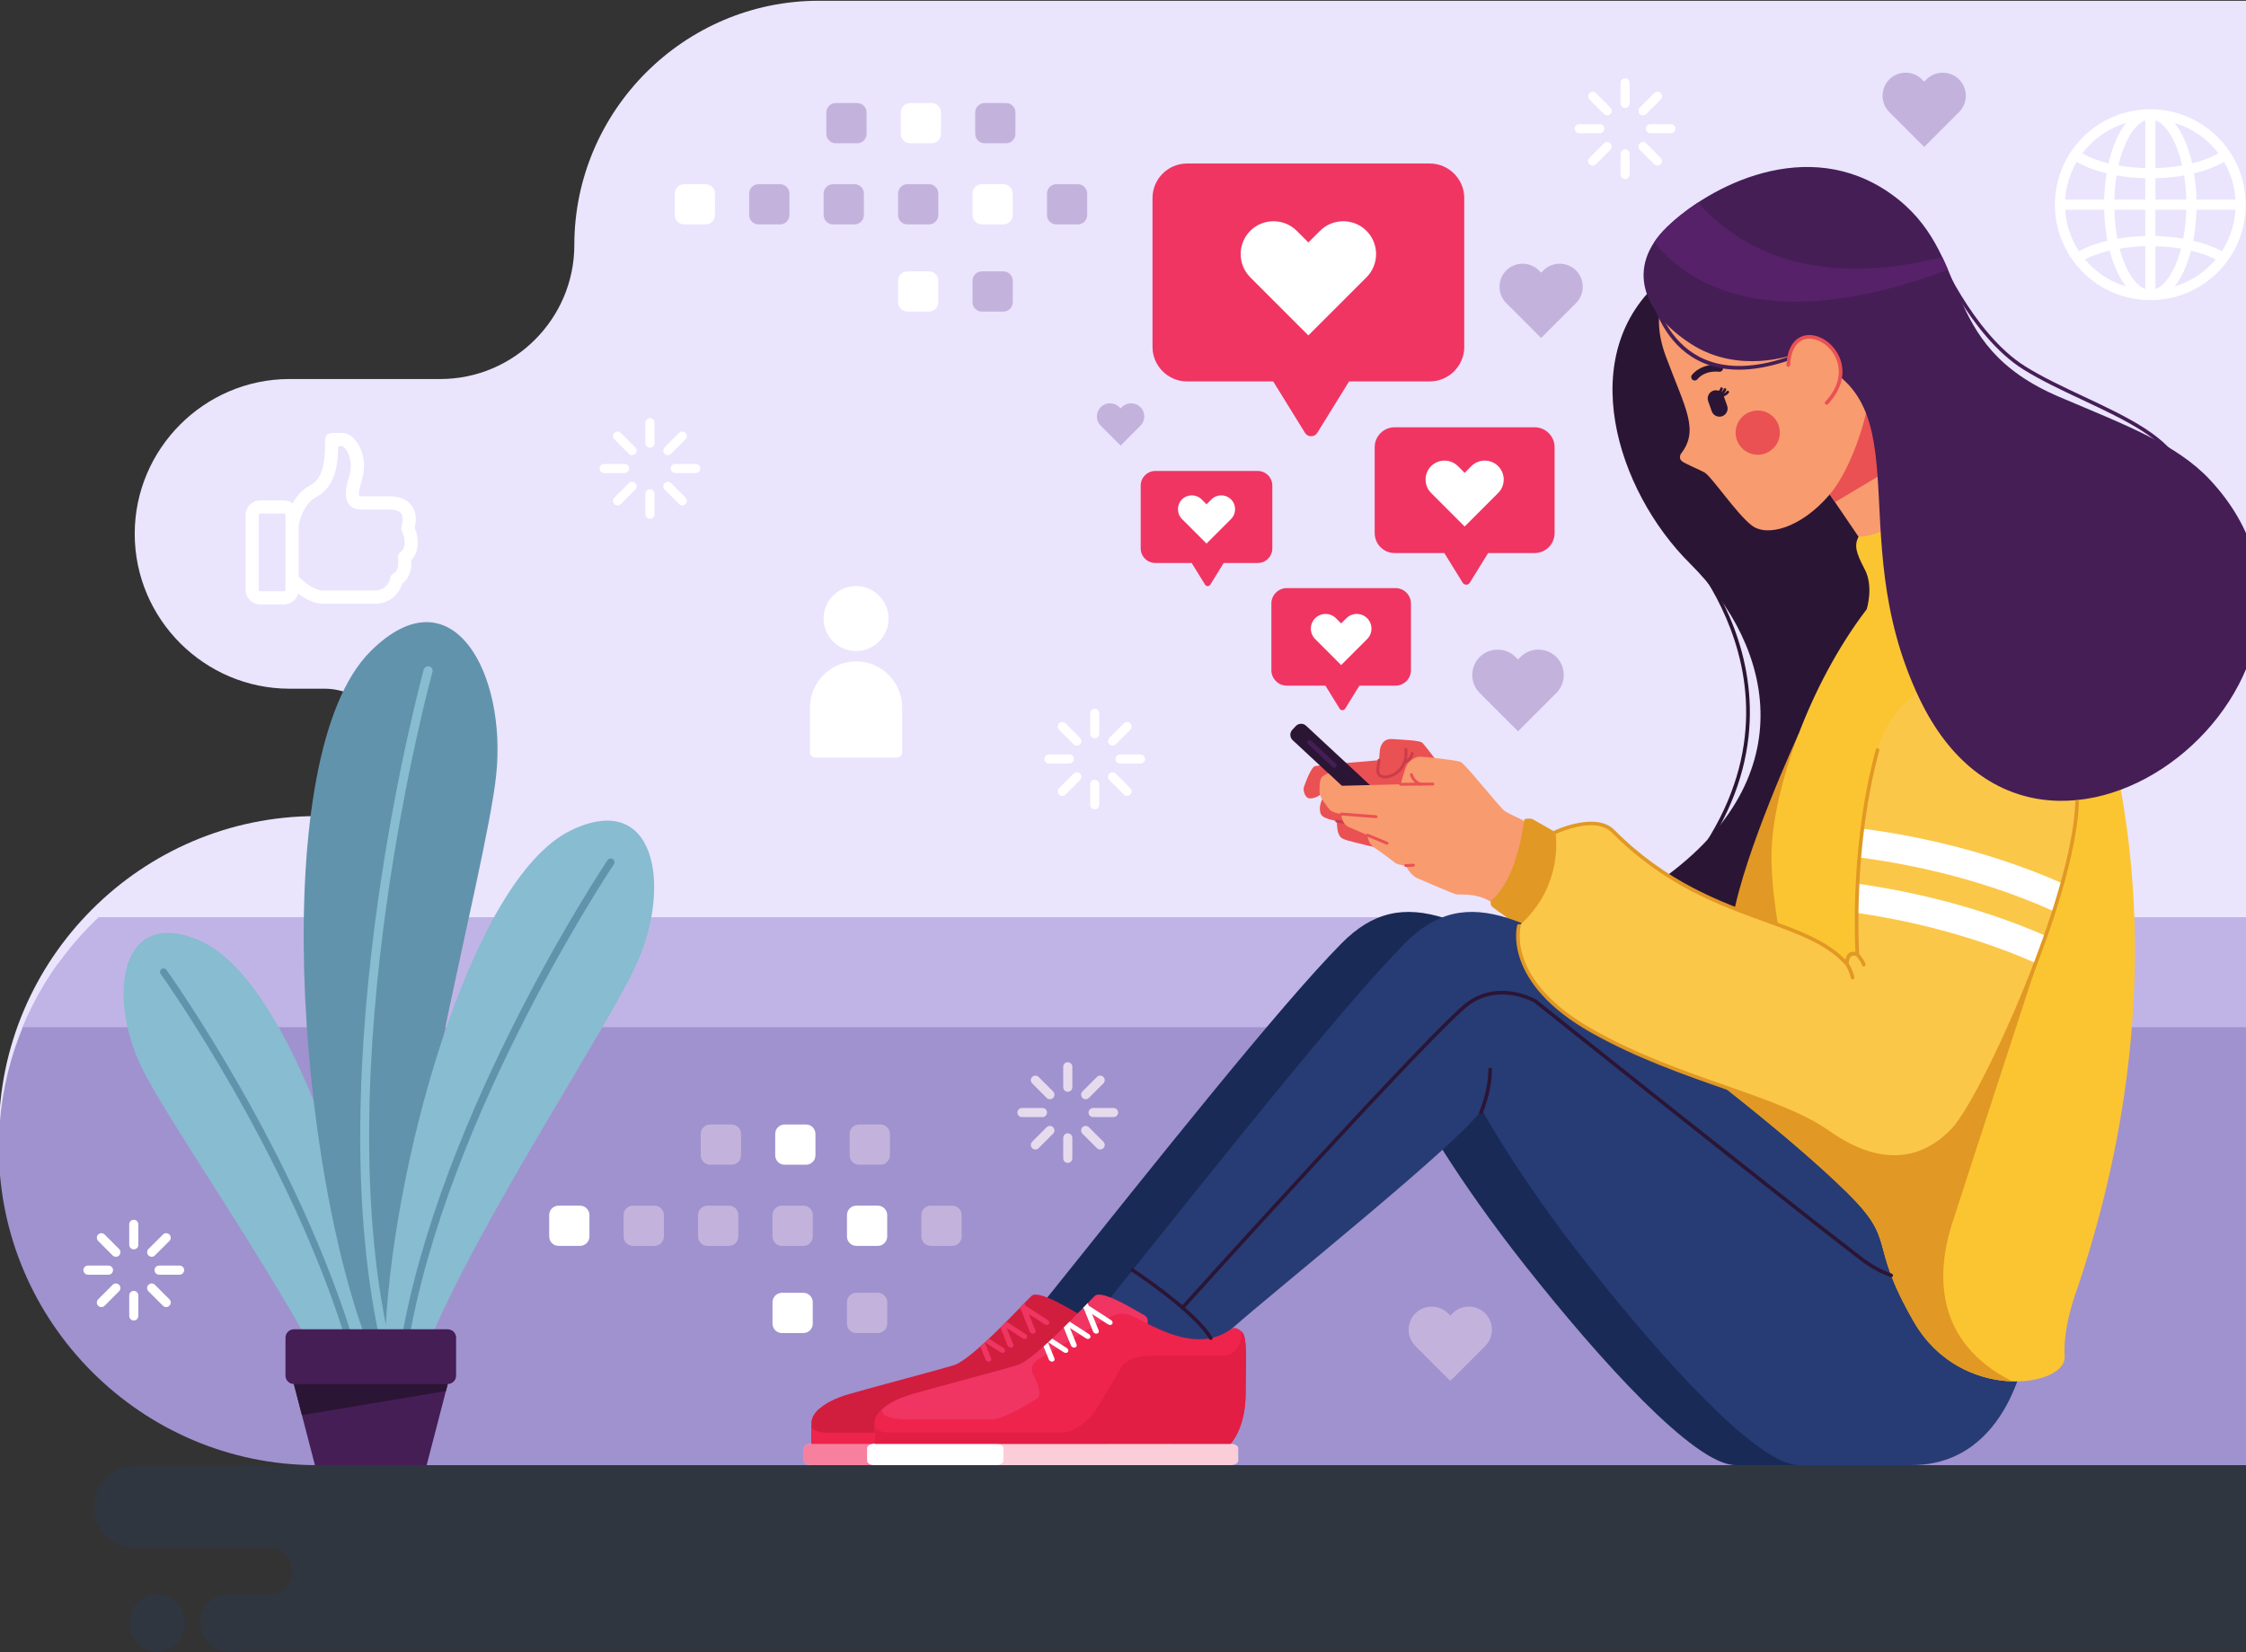 <svg width="927" height="682" viewBox="0 0 927 682" fill="none" xmlns="http://www.w3.org/2000/svg">
<rect x="0" y="0" width="927" height="682" fill="#333333" stroke="none"/>
<g clip-path="url(#clip0)">
<path d="M248.263 598.904H934.607V0.314H337.896C282.427 0.314 237.041 45.698 237.041 101.17C237.041 131.573 212.166 156.448 181.763 156.448H119.397C84.298 156.511 55.601 185.249 55.601 220.364C55.601 255.52 84.365 284.279 119.519 284.279H133.98C148.444 284.279 160.272 296.115 160.272 310.574C160.272 325.033 148.444 336.868 133.98 336.868H130.537C58.478 336.868 -0.482 395.826 -0.482 467.886C-0.482 539.946 58.476 598.904 130.537 598.904H248.263Z" fill="#EAE4FD"/>
<path d="M803.059 604.769H934.607V397.622H24.077C8.637 419.117 -0.482 445.419 -0.482 473.751C-0.482 545.811 58.476 604.769 130.537 604.769H248.263H803.059Z" fill="#A092CE"/>
<path d="M40.722 378.588C27.312 391.256 16.557 406.707 9.401 423.992H935.78V378.588H40.722Z" fill="#C0B4E7"/>
<path fill-rule="evenodd" clip-rule="evenodd" d="M692.775 224.166C692.49 223.868 692.503 223.394 692.802 223.111C693.097 222.824 693.573 222.837 693.857 223.137C694.056 223.344 763.767 295.048 683.927 374.889C683.637 375.183 683.161 375.183 682.869 374.889C682.575 374.597 682.575 374.12 682.869 373.826C761.668 295.028 692.969 224.373 692.775 224.166Z" fill="#2B1535"/>
<path fill-rule="evenodd" clip-rule="evenodd" d="M686.372 114.905C649.201 145.918 667.307 202.652 697.477 232.567C732.377 267.175 745.069 322.545 683.2 364.842C621.33 407.14 717.308 442.51 754.586 395.603C791.866 348.692 805.574 234.786 802.972 206.418C800.374 178.053 801.384 165.66 779.968 153.356C758.554 141.049 686.372 114.905 686.372 114.905Z" fill="#2B1535"/>
<path fill-rule="evenodd" clip-rule="evenodd" d="M593.56 314.878C593.56 314.878 588.208 307.739 587.116 306.649C586.026 305.558 578.888 305.36 574.623 305.063C570.359 304.764 569.568 308.632 569.468 310.218C569.369 311.804 569.171 313.788 569.171 313.788C569.171 313.788 544.625 315.818 542.842 316.216C541.058 316.613 538.679 323.454 538.181 324.843C537.686 326.23 538.627 329.403 540.462 329.552C542.296 329.699 544.625 328.609 545.37 327.418C546.114 326.23 546.758 327.867 546.758 327.867C546.758 327.867 544.875 331.039 544.775 333.319C544.677 335.6 545.173 336.79 547.006 337.581C548.84 338.376 551.716 338.922 551.716 338.922C551.716 338.922 551.815 342.688 552.459 344.077C553.104 345.465 553.302 346.061 556.128 346.901C558.955 347.746 568.919 350.076 568.919 350.076L593.56 314.878Z" fill="#EA5153"/>
<path fill-rule="evenodd" clip-rule="evenodd" d="M551.621 339.511C551.294 339.458 551.07 339.152 551.125 338.826C551.175 338.499 551.48 338.28 551.806 338.331L556.595 339.094C556.917 339.145 557.139 339.45 557.09 339.777C557.037 340.103 556.732 340.325 556.405 340.271L551.621 339.511Z" fill="#CC3C49"/>
<path fill-rule="evenodd" clip-rule="evenodd" d="M810.346 555.458C810.346 555.458 803.999 604.769 762.753 604.769C721.504 604.769 733.403 604.769 716.348 604.769C699.295 604.769 660.031 561.011 629.89 522.937C599.748 484.863 585.438 457.897 585.438 457.897C578.146 470.302 500.228 532.498 481.988 548.714C478.421 551.887 462.92 569.934 460.144 569.934C460.144 569.934 439.521 571.318 424.055 560.611C424.055 560.611 428.977 539.686 430.003 538.407C476.394 480.49 528.072 415.312 553.695 389.392C579.316 363.477 605.594 377.779 665.084 419.821C724.573 461.858 810.346 555.458 810.346 555.458Z" fill="#192A56"/>
<path fill-rule="evenodd" clip-rule="evenodd" d="M533.364 301.265L534.806 299.712C535.936 298.502 537.842 298.431 539.054 299.554L583.605 340.958C584.815 342.086 584.886 343.994 583.758 345.206L582.316 346.759C581.187 347.968 579.28 348.038 578.068 346.917L533.522 305.513C532.307 304.384 532.24 302.476 533.364 301.265Z" fill="#2B1535"/>
<path fill-rule="evenodd" clip-rule="evenodd" d="M628.448 338.517C628.448 338.517 623.016 336.028 621.131 334.84C619.248 333.649 604.772 315.307 602.889 314.514C601.004 313.721 587.917 312.332 586.034 312.332C584.151 312.332 581.373 314.118 580.481 316.1C579.588 318.085 578.103 323.735 578.103 323.735C578.103 323.735 559.177 324.214 553.786 324.347L548.229 319.182C548.229 319.182 546.181 319.889 545.387 321.03C544.594 322.17 544.544 325.59 544.642 327.325C544.743 329.059 547.96 333.324 548.853 334.264C549.746 335.207 551.976 335.753 553.612 336C553.612 336 553.557 340.115 556.929 341.502C560.296 342.891 564.411 344.726 564.411 344.726C564.411 344.726 564.61 348.198 567.089 349.782C569.568 351.368 576.21 356.426 576.21 356.426C576.21 356.426 578.589 357.368 580.176 357.269C580.176 357.269 582.06 361.281 585.133 362.569C588.208 363.858 599.311 368.722 600.898 369.116C602.485 369.51 608.66 368.389 614.696 371.877C620.728 375.363 621.519 375.558 621.519 375.558L632.824 344.424L628.448 338.517Z" fill="#F89B6F"/>
<path fill-rule="evenodd" clip-rule="evenodd" d="M430.309 600.329C430.309 600.329 338.523 602.518 334.965 595.957C334.965 595.957 334.965 590.702 334.965 587.202C334.965 583.705 339.156 578.673 350.566 575.392C361.977 572.109 386.319 565.761 393.798 563.464C401.277 561.168 422.704 537.762 425.745 534.918C428.789 532.077 442.989 541.263 446.031 542.792C449.073 544.327 447.044 548.044 445.522 552.419C444.002 556.793 430.309 600.329 430.309 600.329Z" fill="#D11E3F"/>
<path fill-rule="evenodd" clip-rule="evenodd" d="M334.965 604.769H481.79C483.529 604.769 484.952 603.96 484.952 602.967V597.759C484.952 596.766 483.529 595.954 481.79 595.954H334.965C333.226 595.954 331.802 596.766 331.802 597.759V602.967C331.802 603.96 333.226 604.769 334.965 604.769Z" fill="#F2CBD2"/>
<path fill-rule="evenodd" clip-rule="evenodd" d="M334.965 604.772H384.861C386.6 604.772 388.023 603.96 388.023 602.967V597.759C388.023 596.766 386.6 595.954 384.861 595.954H334.965C333.224 595.954 331.801 596.766 331.801 597.759V602.967C331.801 603.96 333.224 604.772 334.965 604.772Z" fill="#F6809D"/>
<path fill-rule="evenodd" clip-rule="evenodd" d="M399.882 566.312C400.388 567.841 404.954 575.5 401.785 577.36C398.615 579.218 388.472 585.889 382.767 585.889C377.061 585.889 365.017 585.889 349.932 585.889C334.846 585.889 338.33 581.349 338.33 581.349C335.969 583.411 334.965 585.488 334.965 587.202C334.965 590.702 334.965 595.957 334.965 595.957H481.785C481.785 595.957 487.999 589.718 487.999 575.062C487.999 560.403 488.822 551.981 486.349 549.63C483.876 547.281 482.165 548.48 482.165 548.48C470.756 557.012 456.935 550.884 449.706 547.497C448.938 547.134 448.209 546.769 447.512 546.413C441.65 543.388 438.057 540.689 432.846 543.23C427.014 546.073 406.476 558.653 403.179 560.623C399.882 562.594 399.377 564.777 399.882 566.312Z" fill="#D11E3F"/>
<path fill-rule="evenodd" clip-rule="evenodd" d="M334.965 589.368V595.957H481.788C481.788 595.957 487.999 589.718 487.999 575.062C487.999 560.403 488.822 551.981 486.349 549.63C486.684 554.327 483.795 559.585 478.72 559.585C473.646 559.585 460.197 559.585 449.464 559.585C438.73 559.585 436.562 564.543 436.562 564.543C436.562 564.543 431.141 573.802 427.238 580.35C423.334 586.897 416.831 591.372 412.059 591.372C407.287 591.372 349.264 591.372 341.46 591.372C338.127 591.372 336.142 590.436 334.965 589.368Z" fill="#EE244D"/>
<path fill-rule="evenodd" clip-rule="evenodd" d="M412.902 547.961C413.732 547.143 414.55 546.324 415.348 545.528L423.334 550.675C423.93 551.059 424.146 551.771 423.811 552.256C423.476 552.745 422.718 552.83 422.119 552.442L415.493 548.175L418.207 554.913C418.453 555.522 418.13 556.121 417.492 556.249C416.849 556.377 416.13 555.983 415.884 555.375L412.902 547.961ZM406.529 554.05L412.985 558.21C413.582 558.595 414.339 558.512 414.675 558.024C415.009 557.538 414.796 556.826 414.197 556.441L408.149 552.544C407.606 553.05 407.065 553.554 406.529 554.05ZM404.599 555.794C405.204 555.253 405.819 554.7 406.436 554.131L409.07 560.681C409.316 561.29 408.997 561.887 408.354 562.015C407.713 562.145 406.995 561.751 406.751 561.143L404.599 555.794ZM431.255 546.676C431.854 547.063 432.611 546.977 432.946 546.489C433.281 546.003 433.067 545.291 432.468 544.907L423.245 538.959L422.813 537.891L420.819 539.949L421.246 540.224L425.021 549.608C425.267 550.216 425.983 550.611 426.626 550.481C427.266 550.353 427.588 549.755 427.342 549.147L424.63 542.407L431.255 546.676Z" fill="#F03562"/>
<path fill-rule="evenodd" clip-rule="evenodd" d="M641.975 343.503L632.449 338.066C632.449 338.066 630.464 337.57 629.077 338.265C629.077 338.265 626.698 362.655 615.295 371.877C615.295 371.877 614.997 373.463 615.84 374.257C616.683 375.049 626.899 382.171 626.899 382.171C626.899 382.171 631.158 382.933 635.125 380.354C639.091 377.776 648.015 360.624 647.816 358.442C647.618 356.262 641.975 343.503 641.975 343.503Z" fill="#E19824"/>
<path fill-rule="evenodd" clip-rule="evenodd" d="M836.463 555.458C836.463 555.458 830.116 604.769 788.87 604.769C747.625 604.769 759.523 604.769 742.47 604.769C725.416 604.769 686.15 561.011 656.007 522.937C625.867 484.863 611.555 457.897 611.555 457.897C604.264 470.302 526.347 532.498 508.107 548.714C504.538 551.887 489.038 569.934 486.261 569.934C486.261 569.934 465.639 571.318 450.172 560.611C450.172 560.611 455.096 539.686 456.122 538.407C502.513 480.49 554.191 415.312 579.812 389.392C605.438 363.477 631.712 377.779 691.202 419.821C750.69 461.858 836.463 555.458 836.463 555.458Z" fill="#273C75"/>
<path fill-rule="evenodd" clip-rule="evenodd" d="M746.439 306.4L742.362 302.942C742.362 302.942 719.868 351.612 715.109 379.373C710.35 407.137 731.37 403.964 731.37 403.964C731.37 403.964 746.439 395.24 746.836 384.132C747.232 373.029 746.439 306.4 746.439 306.4Z" fill="#E19824"/>
<path fill-rule="evenodd" clip-rule="evenodd" d="M769.463 140.794C769.463 140.794 791.477 175.614 824.651 189.721C824.651 189.721 828.449 213.846 811.977 224.113C795.506 234.378 770.149 226.06 770.149 226.06L753.425 201.465L769.463 140.794Z" fill="#F89B6F"/>
<path fill-rule="evenodd" clip-rule="evenodd" d="M757.376 207.274L754.735 203.39C756.996 194.139 760.9 177.996 760.9 176.871C760.9 175.284 771.408 160.213 771.408 160.213L779.935 160.411L779.738 193.923L757.376 207.274Z" fill="#EA5153"/>
<path fill-rule="evenodd" clip-rule="evenodd" d="M850.971 249.703C850.971 249.703 914.427 362.512 857.317 532.08C857.317 532.08 851.368 547.153 852.161 559.841C852.955 572.533 809.324 579.273 789.892 545.561C770.459 511.848 783.547 513.04 762.131 492.022C740.713 471.002 707.004 445.224 707.004 445.224C707.004 445.224 716.118 428.565 734.36 425.392C734.36 425.392 734.36 414.685 740.508 412.502C740.508 412.502 730.394 376.017 731.189 351.032C731.98 326.045 746.253 283.212 770.446 251.486C770.446 251.486 773.42 242.162 769.652 235.022C765.886 227.884 765.29 225.108 767.076 221.539C767.076 221.539 774.214 221.539 780.164 217.175C786.111 212.813 800.984 212.416 800.984 212.416L850.971 249.703Z" fill="#FBC531"/>
<path fill-rule="evenodd" clip-rule="evenodd" d="M830.526 570.194C816.922 569.79 800.078 563.242 789.892 545.561C770.459 511.849 783.547 513.04 762.131 492.022C740.713 471.002 707.004 445.224 707.004 445.224C707.004 445.224 716.118 428.566 734.36 425.392C734.36 425.392 734.36 414.685 740.508 412.502L740.36 411.957L788.284 428.814L839.048 354.252L847.406 377.135C847.406 377.135 812.873 482.75 805.735 504.958C799.249 525.132 798.006 553.811 830.526 570.194Z" fill="#E19824"/>
<path fill-rule="evenodd" clip-rule="evenodd" d="M774.937 309.594C763.72 350.394 766.608 394.07 766.608 394.07C766.608 394.07 762.542 391.788 762.246 397.836C744.096 377.574 703.565 381.154 665.769 343.107C658.397 335.678 641.975 343.503 641.975 343.503C641.975 343.503 645.936 365.514 626.899 382.171C626.899 382.171 620.553 405.173 657.437 425.799C694.32 446.42 733.192 452.368 754.603 467.44C776.021 482.509 793.47 479.735 806.16 466.249C818.851 452.765 862.081 357.984 856.925 322.284C848.368 263.043 786.157 268.798 774.937 309.594Z" fill="#FBC748"/>
<path fill-rule="evenodd" clip-rule="evenodd" d="M766.679 364.765C783.273 367.075 813.514 372.803 844.321 386.264C843.004 390.025 841.623 393.785 840.202 397.519C811.109 384.689 782.48 379.107 766.303 376.789C766.349 373.194 766.46 369.149 766.679 364.765ZM768.642 342.053C768.129 346.138 767.72 350.125 767.398 353.952C782.625 355.865 815.052 361.387 847.716 376.157C848.967 372.251 850.132 368.386 851.186 364.601C817.546 349.666 784.365 344.023 768.642 342.053Z" fill="white"/>
<path fill-rule="evenodd" clip-rule="evenodd" d="M691.161 115.213C691.161 115.213 679.473 125.456 687.55 147.114C695.622 168.773 701.476 177.468 693.721 187.379C693.721 187.379 692.731 189.156 694.122 190.31C695.511 191.468 700.555 193.435 703.437 194.973C706.326 196.507 716.695 212.069 723.029 216.909C729.362 221.75 743.292 217.92 754.958 204.357C766.63 190.794 775.822 157.452 771.773 144.185C767.724 130.924 714.432 110.015 691.161 115.213Z" fill="#F89B6F"/>
<path fill-rule="evenodd" clip-rule="evenodd" d="M740.045 146.425C740.045 146.425 717.724 154.726 697.955 141.98C678.189 129.233 670.793 110.451 687.98 93.76C705.17 77.072 745.803 55.4 780.459 80.03C815.117 104.661 798.469 141.938 849.943 163.83C877.11 175.384 898.341 183.268 912.117 198.037C986.302 277.557 842.425 394.234 792.089 288.095C758.987 218.292 796.79 160.985 740.045 146.425Z" fill="#451E56"/>
<path fill-rule="evenodd" clip-rule="evenodd" d="M456.428 600.329C456.428 600.329 364.638 602.518 361.082 595.957C361.082 595.957 361.082 590.702 361.082 587.202C361.082 583.705 365.273 578.673 376.683 575.392C388.094 572.109 412.436 565.761 419.915 563.464C427.394 561.168 448.821 537.762 451.863 534.918C454.906 532.077 469.104 541.263 472.148 542.792C475.19 544.327 473.161 548.044 471.641 552.419C470.119 556.793 456.428 600.329 456.428 600.329Z" fill="#F03562"/>
<path fill-rule="evenodd" clip-rule="evenodd" d="M361.082 604.769H507.909C509.648 604.769 511.068 603.96 511.068 602.967V597.759C511.068 596.766 509.648 595.954 507.909 595.954H361.082C359.343 595.954 357.921 596.766 357.921 597.759V602.967C357.921 603.96 359.343 604.769 361.082 604.769Z" fill="#FBCDD8"/>
<path fill-rule="evenodd" clip-rule="evenodd" d="M361.082 604.772H410.98C412.721 604.772 414.142 603.96 414.142 602.967V597.759C414.142 596.766 412.721 595.954 410.98 595.954H361.082C359.341 595.954 357.92 596.766 357.92 597.759V602.967C357.92 603.96 359.341 604.772 361.082 604.772Z" fill="white"/>
<path fill-rule="evenodd" clip-rule="evenodd" d="M426.002 566.312C426.507 567.841 431.071 575.5 427.902 577.36C424.734 579.218 414.589 585.889 408.884 585.889C403.179 585.889 391.137 585.889 376.049 585.889C360.963 585.889 364.448 581.349 364.448 581.349C362.086 583.411 361.082 585.488 361.082 587.202C361.082 590.702 361.082 595.957 361.082 595.957H507.904C507.904 595.957 514.118 589.718 514.118 575.062C514.118 560.403 514.94 551.981 512.469 549.63C509.995 547.281 508.284 548.48 508.284 548.48C496.873 557.012 483.052 550.884 475.826 547.497C475.058 547.134 474.326 546.769 473.629 546.413C467.767 543.388 464.176 540.689 458.965 543.23C453.131 546.073 432.594 558.653 429.297 560.623C426.002 562.594 425.494 564.777 426.002 566.312Z" fill="#EE244D"/>
<path fill-rule="evenodd" clip-rule="evenodd" d="M361.082 589.368V595.957H507.904C507.904 595.957 514.118 589.718 514.118 575.062C514.118 560.403 514.94 551.981 512.469 549.63C512.799 554.327 509.912 559.585 504.839 559.585C499.765 559.585 486.316 559.585 475.581 559.585C464.849 559.585 462.679 564.543 462.679 564.543C462.679 564.543 457.259 573.802 453.355 580.35C449.453 586.897 442.948 591.372 438.176 591.372C433.408 591.372 375.382 591.372 367.577 591.372C364.244 591.372 362.261 590.436 361.082 589.368Z" fill="#E21E44"/>
<path fill-rule="evenodd" clip-rule="evenodd" d="M439.019 547.961C439.853 547.143 440.671 546.324 441.465 545.528L449.451 550.675C450.05 551.059 450.263 551.771 449.93 552.256C449.593 552.745 448.838 552.83 448.236 552.442L441.614 548.175L444.326 554.913C444.57 555.522 444.249 556.121 443.61 556.249C442.967 556.377 442.25 555.983 442.002 555.375L439.019 547.961ZM432.646 554.05L439.102 558.21C439.701 558.595 440.46 558.512 440.794 558.024C441.127 557.538 440.913 556.826 440.317 556.441L434.266 552.544C433.725 553.05 433.184 553.554 432.646 554.05ZM430.716 555.794C431.323 555.253 431.937 554.7 432.554 554.131L435.191 560.681C435.433 561.29 435.114 561.887 434.473 562.015C433.831 562.145 433.112 561.751 432.868 561.143L430.716 555.794ZM457.373 546.676C457.972 547.063 458.729 546.977 459.063 546.489C459.398 546.003 459.184 545.291 458.586 544.907L449.362 538.959L448.932 537.891L446.936 539.949L447.362 540.224L451.139 549.608C451.384 550.216 452.104 550.611 452.743 550.481C453.385 550.353 453.707 549.755 453.46 549.147L450.748 542.407L457.373 546.676Z" fill="white"/>
<path fill-rule="evenodd" clip-rule="evenodd" d="M568.575 313.708C568.62 313.382 568.919 313.155 569.246 313.197C569.576 313.238 569.803 313.538 569.762 313.865C569.762 313.873 569.335 316.885 569.26 317.847C569.229 318.286 569.289 318.877 569.652 319.347C569.917 319.681 570.352 319.972 571.041 320.116C571.248 320.157 571.545 320.166 571.914 320.132C573.032 320.033 574.657 319.545 576.145 318.455C577.618 317.37 578.949 315.676 579.47 313.163C579.696 312.055 579.77 310.792 579.643 309.354C579.61 309.024 579.854 308.735 580.18 308.707C580.511 308.677 580.799 308.915 580.829 309.242C580.974 310.812 580.89 312.196 580.638 313.407C580.048 316.258 578.536 318.182 576.85 319.417C575.173 320.653 573.309 321.206 572.02 321.322C571.532 321.367 571.107 321.352 570.799 321.289C569.79 321.08 569.128 320.624 568.708 320.083C568.117 319.323 568.013 318.415 568.068 317.753C568.138 316.836 568.575 313.721 568.575 313.708Z" fill="#CC3C49"/>
<path fill-rule="evenodd" clip-rule="evenodd" d="M579.845 315.155C579.523 315.236 579.2 315.038 579.118 314.72C579.039 314.398 579.233 314.071 579.555 313.993C579.559 313.993 581.654 313.485 582.332 310.812C582.414 310.49 582.74 310.301 583.06 310.379C583.381 310.462 583.576 310.788 583.494 311.106C582.638 314.481 579.854 315.155 579.845 315.155Z" fill="#CC3C49"/>
<path fill-rule="evenodd" clip-rule="evenodd" d="M578.106 324.33C577.776 324.334 577.507 324.07 577.503 323.738C577.499 323.408 577.768 323.139 578.093 323.136L591.359 323.028C591.689 323.025 591.958 323.293 591.958 323.619C591.961 323.949 591.697 324.218 591.367 324.222L578.106 324.33Z" fill="#EA5153"/>
<path fill-rule="evenodd" clip-rule="evenodd" d="M586.32 323.111C586.628 323.227 586.781 323.573 586.666 323.879C586.545 324.189 586.203 324.342 585.893 324.226C585.885 324.222 582.893 323.139 581.964 319.921C581.873 319.608 582.06 319.273 582.372 319.187C582.691 319.095 583.021 319.276 583.114 319.595C583.869 322.228 586.315 323.108 586.32 323.111Z" fill="#EA5153"/>
<path fill-rule="evenodd" clip-rule="evenodd" d="M553.57 336.596C553.24 336.574 552.993 336.285 553.018 335.955C553.041 335.625 553.327 335.376 553.657 335.401L567.955 336.508C568.281 336.533 568.531 336.823 568.504 337.153C568.484 337.48 568.196 337.727 567.865 337.703L553.57 336.596Z" fill="#EA5153"/>
<path fill-rule="evenodd" clip-rule="evenodd" d="M564.183 345.275C563.878 345.151 563.732 344.801 563.861 344.493C563.984 344.188 564.336 344.044 564.641 344.172L572.699 347.51C573.004 347.638 573.149 347.99 573.024 348.295C572.898 348.6 572.546 348.74 572.241 348.618L564.183 345.275Z" fill="#EA5153"/>
<path fill-rule="evenodd" clip-rule="evenodd" d="M580.2 357.862C579.87 357.874 579.593 357.621 579.581 357.288C579.568 356.964 579.825 356.682 580.15 356.672L583.326 356.537C583.653 356.525 583.935 356.781 583.947 357.111C583.96 357.441 583.703 357.718 583.373 357.73L580.2 357.862Z" fill="#EA5153"/>
<path fill-rule="evenodd" clip-rule="evenodd" d="M539.702 306.048L540.041 305.685C540.305 305.4 540.756 305.385 541.041 305.649L551.493 315.365C551.779 315.629 551.793 316.076 551.529 316.361L551.191 316.725C550.927 317.008 550.481 317.026 550.196 316.761L539.739 307.044C539.455 306.78 539.442 306.334 539.702 306.048Z" fill="#451E56"/>
<path fill-rule="evenodd" clip-rule="evenodd" d="M780.798 525.738C781.191 525.87 781.398 526.298 781.266 526.686C781.129 527.077 780.705 527.284 780.317 527.152C778.296 526.45 776.193 525.516 774.006 524.3C771.954 523.158 769.832 521.764 767.641 520.1C741.201 499.976 634.732 415.04 633.212 413.829C632.187 413.256 618.921 406.111 606.707 414.627C593.685 423.703 488.95 539.897 488.648 540.23C488.371 540.535 487.897 540.564 487.594 540.285C487.289 540.007 487.264 539.536 487.541 539.231C487.843 538.898 592.702 422.563 605.851 413.396C618.903 404.303 633.038 412.015 633.962 412.541C634.014 412.566 634.063 412.592 634.113 412.63C634.422 412.88 741.996 498.695 768.546 518.912C770.681 520.537 772.747 521.889 774.733 522.992C776.846 524.168 778.87 525.069 780.798 525.738Z" fill="#2B1535"/>
<path fill-rule="evenodd" clip-rule="evenodd" d="M467.023 524.902C466.677 524.673 466.58 524.212 466.807 523.863C467.032 523.518 467.495 523.421 467.844 523.643C467.916 523.696 493.485 540.423 500.376 551.957C500.588 552.311 500.473 552.769 500.118 552.98C499.765 553.194 499.307 553.079 499.094 552.724C492.384 541.491 467.096 524.944 467.023 524.902Z" fill="#2B1535"/>
<path fill-rule="evenodd" clip-rule="evenodd" d="M611.899 459.525C611.738 459.903 611.295 460.082 610.92 459.919C610.54 459.761 610.363 459.32 610.523 458.942C610.532 458.918 614.29 450.49 614.29 441.426C614.29 441.007 614.625 440.676 615.043 440.676C615.456 440.676 615.79 441.007 615.79 441.426C615.79 450.798 611.907 459.501 611.899 459.525Z" fill="#2B1535"/>
<path fill-rule="evenodd" clip-rule="evenodd" d="M767.344 393.776C767.132 390.224 764.947 348.741 775.659 309.792C775.767 309.392 775.531 308.982 775.135 308.876C774.738 308.768 774.327 308.999 774.217 309.4C764.014 346.502 765.44 385.865 765.798 392.978C764.452 392.651 762.357 392.753 761.691 396.156C753.798 388.116 742.288 383.949 728.821 379.074C710.193 372.326 687.786 364.21 666.303 342.581C658.549 334.779 641.706 342.804 641.659 342.825C641.284 343.002 641.124 343.446 641.296 343.822C641.474 344.192 641.915 344.355 642.292 344.18C642.338 344.16 658.239 336.584 665.241 343.636C686.959 365.499 709.54 373.677 728.312 380.479C742.205 385.51 753.992 389.778 761.643 398.282C761.829 398.57 763.238 400.765 763.903 403.685C763.993 404.089 764.389 404.342 764.796 404.253C765.196 404.162 765.453 403.762 765.36 403.362C764.716 400.521 763.427 398.31 763.005 397.634C763.296 393.568 765.647 394.442 766.141 394.671C766.572 395.173 768.179 397.109 768.521 398.365C768.629 398.762 769.037 398.997 769.435 398.89C769.833 398.782 770.066 398.371 769.96 397.974C769.541 396.439 767.869 394.391 767.344 393.776ZM626.177 381.991C626.275 381.588 626.681 381.347 627.081 381.447C627.481 381.549 627.725 381.952 627.627 382.354C627.61 382.418 621.43 404.807 657.801 425.145C676.272 435.472 695.267 442.119 712.303 448.076C729.266 454.015 744.295 459.272 755.038 466.829C765.166 473.959 774.371 477.04 782.571 476.851C791.429 476.648 799.151 472.611 805.619 465.739C812.344 458.591 827.764 428.309 839.908 396.192C848.84 372.574 855.983 347.999 856.567 330.973C856.578 330.564 856.925 330.237 857.335 330.249C857.746 330.262 858.07 330.609 858.057 331.022C857.471 348.234 850.286 372.976 841.31 396.718C829.101 428.994 813.535 459.508 806.706 466.762C799.964 473.925 791.892 478.132 782.6 478.341C774.089 478.54 764.58 475.376 754.173 468.053C743.597 460.61 728.663 455.387 711.812 449.49C694.718 443.506 675.66 436.841 657.078 426.449C619.683 405.543 626.155 382.062 626.177 381.991Z" fill="#E19824"/>
<path fill-rule="evenodd" clip-rule="evenodd" d="M722.615 169.91C717.83 171.495 715.236 176.661 716.823 181.442C718.406 186.227 723.569 188.818 728.353 187.236C733.137 185.648 735.732 180.484 734.145 175.701C732.559 170.918 727.396 168.325 722.615 169.91Z" fill="#EA5153"/>
<path fill-rule="evenodd" clip-rule="evenodd" d="M709.544 153.444C706.29 153.095 702.719 153.941 700.551 156.556C700.051 157.161 699.141 157.247 698.54 156.744C697.932 156.242 697.849 155.336 698.348 154.728C701.046 151.473 705.775 150.037 709.89 150.607C710.675 150.702 711.23 151.42 711.135 152.202C711.036 152.986 710.317 153.542 709.544 153.444Z" fill="#2B1535"/>
<path fill-rule="evenodd" clip-rule="evenodd" d="M707.078 161.279C707.847 161.006 708.651 161.034 709.361 161.295C709.577 161.153 709.92 160.851 709.99 160.338C710.031 160.045 710.304 159.839 710.597 159.88C710.891 159.922 711.097 160.196 711.055 160.488C710.974 161.087 710.675 161.528 710.37 161.833L710.408 161.855C710.799 161.605 711.221 161.204 711.445 160.577C711.548 160.297 711.853 160.15 712.13 160.253C712.411 160.35 712.555 160.66 712.457 160.94C712.205 161.642 711.775 162.147 711.329 162.504L711.337 162.51C711.804 162.312 712.288 161.994 712.688 161.484C712.871 161.25 713.207 161.209 713.445 161.392C713.675 161.575 713.717 161.914 713.529 162.149C713.123 162.674 712.647 163.04 712.167 163.299L711.499 163.649L712.854 167.496C713.472 169.251 712.544 171.19 710.792 171.807C709.039 172.424 707.098 171.497 706.484 169.744L705.017 165.588C704.397 163.835 705.326 161.896 707.078 161.279Z" fill="#2B1535"/>
<path fill-rule="evenodd" clip-rule="evenodd" d="M680.712 119.119C680.651 118.709 680.928 118.327 681.338 118.263C681.741 118.199 682.124 118.476 682.187 118.883C682.212 119.012 688.97 164.587 738.693 147.044C739.085 146.908 739.512 147.113 739.648 147.501C739.789 147.892 739.583 148.32 739.195 148.456C687.761 166.602 680.737 119.252 680.712 119.119Z" fill="#451E56"/>
<path fill-rule="evenodd" clip-rule="evenodd" d="M738.083 150.661C739.335 125.437 772.88 146.217 753.893 166.32C753.893 166.32 740.321 165.297 738.083 150.661Z" fill="#F89B6F"/>
<path fill-rule="evenodd" clip-rule="evenodd" d="M738.83 150.696C738.81 151.107 738.458 151.426 738.045 151.406C737.637 151.389 737.315 151.037 737.335 150.625C737.657 144.124 740.081 140.497 743.255 139.041C746.014 137.777 749.306 138.176 752.265 139.774C755.169 141.34 757.769 144.064 759.222 147.483C761.502 152.842 760.986 159.897 754.434 166.83C754.153 167.13 753.677 167.146 753.38 166.861C753.08 166.58 753.062 166.106 753.346 165.806C759.406 159.389 759.916 152.939 757.845 148.07C756.533 144.973 754.182 142.507 751.558 141.093C748.993 139.71 746.182 139.343 743.874 140.398C741.181 141.634 739.119 144.846 738.83 150.696Z" fill="#EA5153"/>
<path fill-rule="evenodd" clip-rule="evenodd" d="M798.124 103.571C797.965 103.189 798.146 102.751 798.525 102.593C798.91 102.435 799.349 102.615 799.505 102.997C799.548 103.097 813.889 137.478 835.893 151.232C843.022 155.688 851.504 159.67 859.96 163.647C877.973 172.105 895.895 180.524 900.843 193.442C900.989 193.828 900.793 194.261 900.41 194.408C900.022 194.554 899.587 194.36 899.443 193.973C894.708 181.618 877.064 173.327 859.328 164.997C850.816 160.998 842.279 156.986 835.104 152.502C812.691 138.497 798.167 103.671 798.124 103.571Z" fill="#451E56"/>
<path fill-rule="evenodd" clip-rule="evenodd" d="M682.778 99.93C684.165 97.851 685.889 95.792 687.98 93.76C691.408 90.433 695.775 86.906 700.834 83.588C730.716 117.234 774.652 113.064 801.617 106.081C802.451 107.831 803.24 109.595 804.004 111.366C728.516 139.565 695.568 116.053 682.778 99.93Z" fill="#562168"/>
<path fill-rule="evenodd" clip-rule="evenodd" d="M531.118 242.748H575.974C579.477 242.748 582.349 245.615 582.349 249.118V276.645C582.349 280.151 579.477 283.018 575.974 283.018H561.064L555.193 292.516C554.941 292.921 554.533 293.147 554.055 293.147C553.579 293.147 553.169 292.921 552.918 292.516L547.043 283.018H531.118C527.614 283.018 524.742 280.151 524.742 276.645V249.118C524.742 245.615 527.614 242.748 531.118 242.748Z" fill="#F03562"/>
<path fill-rule="evenodd" clip-rule="evenodd" d="M542.808 255.19C545.173 252.828 549.036 252.828 551.397 255.19L553.545 257.337L555.695 255.19C558.052 252.828 561.92 252.828 564.283 255.19C566.645 257.553 566.645 261.416 564.283 263.779L562.136 265.927L553.545 274.516L544.957 265.927L542.808 263.779C540.446 261.416 540.446 257.553 542.808 255.19Z" fill="white"/>
<path fill-rule="evenodd" clip-rule="evenodd" d="M575.594 176.369H633.423C637.937 176.369 641.635 180.066 641.635 184.583V220.069C641.635 224.584 637.937 228.283 633.423 228.283H614.2L606.632 240.524C606.309 241.048 605.781 241.344 605.164 241.344C604.55 241.344 604.021 241.048 603.699 240.524L596.126 228.283H575.594C571.076 228.283 567.381 224.584 567.381 220.069V184.583C567.381 180.066 571.076 176.369 575.594 176.369Z" fill="#F03562"/>
<path fill-rule="evenodd" clip-rule="evenodd" d="M590.665 192.409C593.71 189.363 598.696 189.363 601.741 192.409L604.508 195.178L607.276 192.409C610.321 189.363 615.304 189.363 618.347 192.409C621.393 195.453 621.393 200.436 618.347 203.481L615.581 206.249L604.508 217.322L593.431 206.249L590.665 203.481C587.621 200.436 587.621 195.453 590.665 192.409Z" fill="white"/>
<path fill-rule="evenodd" clip-rule="evenodd" d="M476.82 194.402H519.129C522.434 194.402 525.135 197.106 525.135 200.411V226.372C525.135 229.676 522.434 232.381 519.129 232.381H505.065L499.527 241.339C499.293 241.721 498.903 241.937 498.453 241.937C498.005 241.937 497.619 241.721 497.381 241.339L491.843 232.381H476.82C473.515 232.381 470.809 229.676 470.809 226.372V200.411C470.809 197.106 473.515 194.402 476.82 194.402Z" fill="#F03562"/>
<path fill-rule="evenodd" clip-rule="evenodd" d="M487.846 206.137C490.074 203.909 493.722 203.909 495.947 206.137L497.974 208.16L499.998 206.137C502.227 203.909 505.872 203.909 508.098 206.137C510.33 208.364 510.33 212.009 508.098 214.237L506.074 216.263L497.974 224.365L489.873 216.263L487.846 214.237C485.62 212.009 485.62 208.364 487.846 206.137Z" fill="white"/>
<path fill-rule="evenodd" clip-rule="evenodd" d="M489.916 67.493H590.111C597.936 67.493 604.343 73.896 604.343 81.725V143.206C604.343 151.034 597.936 157.44 590.111 157.44H556.809L543.693 178.649C543.13 179.556 542.218 180.068 541.153 180.068C540.086 180.068 539.168 179.556 538.608 178.649L525.494 157.44H489.916C482.087 157.44 475.682 151.034 475.682 143.206V81.725C475.682 73.896 482.087 67.493 489.916 67.493Z" fill="#F03562"/>
<path fill-rule="evenodd" clip-rule="evenodd" d="M516.031 95.282C521.306 90.006 529.941 90.006 535.216 95.282L540.011 100.079L544.81 95.282C550.085 90.006 558.718 90.006 563.994 95.282C569.274 100.559 569.274 109.192 563.994 114.467L559.197 119.266L540.011 138.451L520.827 119.266L516.031 114.467C510.755 109.192 510.755 100.559 516.031 95.282Z" fill="white"/>
<path fill-rule="evenodd" clip-rule="evenodd" d="M82.584 388.311C49.297 373.694 44.021 411.502 58.809 441.331C68.814 461.511 104.872 513.184 129.155 557.14H156.869C147.393 490.641 116.99 403.423 82.584 388.311Z" fill="#88BCD0"/>
<path fill-rule="evenodd" clip-rule="evenodd" d="M146.972 557.14C123.34 476.574 68.913 400.65 68.696 400.343C68.226 399.685 67.313 399.531 66.656 400.002C65.999 400.471 65.848 401.394 66.317 402.054C66.532 402.358 120.384 477.491 143.963 557.14H146.972Z" fill="#6293AC"/>
<path fill-rule="evenodd" clip-rule="evenodd" d="M152.926 268.844C186.49 235.399 209.413 277.801 204.74 320.401C200.306 360.788 161.558 499.397 166.192 557.685L152.967 557.703C122.889 482.988 109.957 311.663 152.926 268.844Z" fill="#6293AC"/>
<path fill-rule="evenodd" clip-rule="evenodd" d="M157.829 557.694C129.923 439.914 174.731 276.998 174.882 276.446C175.155 275.433 176.186 274.813 177.182 275.057C178.178 275.301 178.762 276.318 178.49 277.33C178.34 277.883 133.476 440.984 161.655 557.691L157.829 557.694Z" fill="#88BCD0"/>
<path fill-rule="evenodd" clip-rule="evenodd" d="M235.543 342.804C270.728 325.725 277.48 365.912 262.528 398.435C250.138 425.392 197.303 504.557 176.306 555.873L158.863 555.265C160.806 483.398 194.009 362.96 235.543 342.804Z" fill="#88BCD0"/>
<path fill-rule="evenodd" clip-rule="evenodd" d="M165.235 555.489C181.217 458.755 250.502 355.434 250.753 355.057C251.234 354.33 252.209 354.13 252.925 354.602C253.643 355.083 253.831 356.057 253.347 356.781C253.099 357.156 184.259 459.81 168.335 555.595L165.235 555.489Z" fill="#6293AC"/>
<path fill-rule="evenodd" clip-rule="evenodd" d="M173.902 561.454H132.176L121.283 571.284L130.184 605.56H153.039H175.895L184.796 571.284L173.902 561.454Z" fill="#451E56"/>
<path fill-rule="evenodd" clip-rule="evenodd" d="M170.585 561.454H132.176L121.283 571.284L124.618 584.132L184.043 574.183L184.796 571.284L174.336 561.845L170.585 561.454Z" fill="#2B1535"/>
<path fill-rule="evenodd" clip-rule="evenodd" d="M184.796 548.695H121.283C119.385 548.695 117.828 550.249 117.828 552.15V567.832C117.828 569.729 119.385 571.284 121.283 571.284H184.796C186.696 571.284 188.249 569.729 188.249 567.832V552.15C188.249 550.249 186.696 548.695 184.796 548.695Z" fill="#451E56"/>
<path fill-rule="evenodd" clip-rule="evenodd" d="M64.904 681.821C71.184 681.821 76.32 676.686 76.32 670.405V669.456C76.32 663.175 71.184 658.04 64.904 658.04C58.627 658.04 53.489 663.175 53.489 669.456V670.405C53.489 676.686 58.627 681.821 64.904 681.821Z" fill="#2F3640"/>
<path d="M55.987 604.772H934.607V681.821H94.512C87.973 681.821 82.622 676.469 82.622 669.93C82.622 663.392 87.973 658.04 94.512 658.04H111.16C116.391 658.04 120.672 653.761 120.672 648.531V648.528C120.672 643.295 116.391 639.016 111.16 639.016H55.987C46.57 639.016 38.868 631.312 38.868 621.895C38.868 612.477 46.576 604.772 55.987 604.772Z" fill="#2F3640"/>
<path fill-rule="evenodd" clip-rule="evenodd" d="M870.735 103.46C867.26 104.269 863.73 105.442 860.544 107.09C861.208 107.88 861.908 108.646 862.638 109.378C866.795 113.531 871.9 116.573 877.497 118.234C875.912 116.254 874.631 113.97 873.611 111.73C872.405 109.081 871.467 106.285 870.735 103.46ZM914.494 107.09C911.308 105.445 907.776 104.27 904.306 103.46C903.574 106.285 902.637 109.081 901.43 111.73C900.41 113.973 899.124 116.254 897.539 118.234C903.136 116.573 908.243 113.531 912.398 109.378C913.13 108.646 913.828 107.88 914.494 107.09ZM904.764 67.422C908.465 66.517 912.287 65.191 915.609 63.301C914.625 62.002 913.551 60.769 912.398 59.616C908.243 55.461 903.136 52.419 897.543 50.756C899.124 52.741 900.41 55.02 901.43 57.26C902.902 60.492 903.979 63.952 904.764 67.422ZM859.433 63.301C862.754 65.191 866.571 66.517 870.272 67.422C871.062 63.952 872.136 60.492 873.611 57.26C874.631 55.02 875.912 52.741 877.497 50.756C871.9 52.419 866.795 55.461 862.638 59.616C861.485 60.769 860.415 62.002 859.433 63.301ZM885.418 69.376V49.691C881.678 51.047 878.919 55.719 877.424 59C876.08 61.95 875.101 65.117 874.379 68.29C878.018 68.932 881.725 69.28 885.418 69.376ZM885.418 119.3V101.622C881.881 101.715 878.34 102.037 874.85 102.626C875.511 105.141 876.349 107.631 877.427 109.993C878.919 113.277 881.678 117.943 885.418 119.3ZM889.623 101.622V119.3C893.361 117.943 896.118 113.276 897.614 109.993C898.687 107.631 899.525 105.141 900.186 102.626C896.7 102.037 893.155 101.715 889.623 101.622ZM889.623 49.691V69.376C893.317 69.28 897.022 68.932 900.657 68.29C899.939 65.117 898.956 61.95 897.614 59C896.118 55.719 893.361 51.047 889.623 49.691ZM906.564 82.393H922.644C922.319 76.891 920.714 71.569 917.943 66.806C914.162 69.007 909.805 70.527 905.57 71.551C906.156 75.131 906.478 78.766 906.564 82.393ZM901.455 72.412C897.556 73.108 893.582 73.48 889.623 73.578V82.393H902.363C902.277 79.055 901.988 75.71 901.455 72.412ZM873.581 72.412C873.054 75.71 872.76 79.052 872.676 82.393H885.418V73.578C881.456 73.48 877.487 73.108 873.581 72.412ZM852.397 82.393H868.472C868.559 78.766 868.884 75.131 869.468 71.551C865.225 70.525 860.863 69.002 857.098 66.806C854.322 71.569 852.719 76.891 852.397 82.393ZM868.472 86.597H852.397C852.757 92.694 854.68 98.558 858.015 103.676C861.674 101.696 865.777 100.307 869.809 99.364C869.005 95.165 868.578 90.87 868.472 86.597ZM885.418 86.597H872.676C872.776 90.587 873.173 94.603 873.924 98.526C877.716 97.869 881.572 97.51 885.418 97.418V86.597ZM902.363 86.597H889.623V97.418C893.469 97.51 897.323 97.869 901.117 98.526C901.863 94.602 902.26 90.587 902.363 86.597ZM922.644 86.597H906.569C906.463 90.87 906.036 95.165 905.227 99.364C909.259 100.307 913.362 101.696 917.021 103.676C920.359 98.558 922.284 92.694 922.644 86.597ZM887.521 45.109C898.001 45.109 907.961 49.235 915.368 56.645C922.78 64.053 926.907 74.016 926.907 84.496C926.907 94.977 922.78 104.936 915.368 112.347C907.961 119.758 898.001 123.886 887.521 123.886C877.039 123.886 867.078 119.758 859.668 112.347C852.258 104.936 848.129 94.977 848.129 84.496C848.129 74.016 852.258 64.053 859.668 56.645C867.078 49.235 877.039 45.109 887.521 45.109Z" fill="white"/>
<path fill-rule="evenodd" clip-rule="evenodd" d="M117.187 211.989H107.432C107.276 211.989 107.143 212.034 107.059 212.109L106.996 212.175C106.883 212.289 106.815 212.444 106.815 212.607V243.411C106.815 243.577 106.883 243.73 106.996 243.848C107.115 243.962 107.268 244.029 107.432 244.029H117.187C117.342 244.029 117.472 243.988 117.555 243.918L117.62 243.848C117.736 243.732 117.805 243.574 117.805 243.411V212.607C117.805 212.443 117.735 212.286 117.619 212.17C117.503 212.056 117.35 211.989 117.187 211.989ZM123.257 238.009C125.716 240.488 129.845 243.743 133.354 243.743H154.814C157.934 243.743 160.474 241.614 161.067 238.536C161.237 237.718 161.769 237.025 162.517 236.65C164.498 235.66 164.558 232.402 164.271 230.585C164.046 229.539 164.461 228.469 165.325 227.831C167.914 225.926 167.036 221.784 165.929 219.326C165.594 218.711 165.518 218.01 165.699 217.335C165.962 216.362 166.161 215.317 166.161 214.307C166.161 213.417 166.001 212.433 165.391 211.742C164.88 211.157 164.106 210.819 163.367 210.62C162.543 210.397 161.656 210.317 160.804 210.317H149.097C146.486 210.317 144.369 209.457 143.306 206.893C142.083 203.941 143.225 199.502 144.13 196.609C144.563 195.221 144.795 193.781 144.798 192.326C144.801 190.273 144.321 188.158 143.301 186.366C142.987 185.805 142.105 184.475 141.431 184.19H139.61C139.544 187.744 139.299 191.421 138.345 194.829C137.067 199.38 134.63 202.973 130.394 205.253C126.355 207.428 123.947 212.707 123.257 217.095V238.009ZM120.814 207.749C122.458 204.737 124.743 202.109 127.811 200.458C130.684 198.911 132.239 196.435 133.099 193.359C134.136 189.657 134.18 185.29 134.18 181.463C134.18 179.958 135.401 178.737 136.906 178.737H141.575C142.05 178.737 142.524 178.82 142.977 178.96C145.134 179.636 146.963 181.777 148.04 183.677C149.517 186.286 150.242 189.338 150.247 192.326C150.249 194.333 149.928 196.318 149.332 198.229C148.916 199.555 147.77 203.429 148.301 204.754C148.437 204.848 148.939 204.865 149.097 204.865H160.804C162.138 204.865 163.491 205.01 164.78 205.358C166.589 205.844 168.238 206.734 169.486 208.154C171.004 209.884 171.614 212.033 171.614 214.307C171.614 215.486 171.45 216.672 171.192 217.823C172.88 222.171 173.217 227.577 169.791 231.135C170.005 234.73 169.117 238.65 166.067 240.842C164.404 245.912 160.33 249.197 154.814 249.197H133.354C129.69 249.197 126.025 247.256 123.044 245.005C122.766 246.02 122.22 246.957 121.441 247.736L121.347 247.823C120.22 248.888 118.739 249.483 117.187 249.483H107.432C105.82 249.483 104.283 248.843 103.141 247.701C102.002 246.561 101.363 245.025 101.363 243.411V212.607C101.363 210.994 102.002 209.457 103.181 208.279L103.274 208.199C104.398 207.133 105.883 206.535 107.432 206.535H117.187C118.507 206.535 119.772 206.969 120.814 207.749Z" fill="white"/>
<path fill-rule="evenodd" clip-rule="evenodd" d="M282.369 92.637H291.228C293.359 92.637 295.1 90.896 295.1 88.761V79.901C295.1 77.771 293.359 76.027 291.228 76.027H282.369C280.236 76.027 278.493 77.771 278.493 79.901V88.761C278.493 90.896 280.236 92.637 282.369 92.637Z" fill="white"/>
<path fill-rule="evenodd" clip-rule="evenodd" d="M313.092 92.637H321.951C324.084 92.637 325.825 90.896 325.825 88.761V79.901C325.825 77.771 324.084 76.027 321.951 76.027H313.092C310.959 76.027 309.217 77.771 309.217 79.901V88.761C309.217 90.896 310.959 92.637 313.092 92.637Z" fill="#C3B3DC"/>
<path fill-rule="evenodd" clip-rule="evenodd" d="M343.815 92.637H352.675C354.807 92.637 356.549 90.896 356.549 88.761V79.901C356.549 77.771 354.807 76.027 352.675 76.027H343.815C341.682 76.027 339.941 77.771 339.941 79.901V88.761C339.941 90.896 341.682 92.637 343.815 92.637Z" fill="#C3B3DC"/>
<path fill-rule="evenodd" clip-rule="evenodd" d="M374.54 92.637H383.399C385.534 92.637 387.276 90.896 387.276 88.761V79.901C387.276 77.771 385.534 76.027 383.399 76.027H374.54C372.41 76.027 370.665 77.771 370.665 79.901V88.761C370.665 90.896 372.41 92.637 374.54 92.637Z" fill="#C3B3DC"/>
<path fill-rule="evenodd" clip-rule="evenodd" d="M405.268 92.637H414.127C416.258 92.637 418.002 90.896 418.002 88.761V79.901C418.002 77.771 416.258 76.027 414.127 76.027H405.268C403.135 76.027 401.393 77.771 401.393 79.901V88.761C401.393 90.896 403.135 92.637 405.268 92.637Z" fill="white"/>
<path fill-rule="evenodd" clip-rule="evenodd" d="M435.991 92.637H444.85C446.983 92.637 448.725 90.896 448.725 88.761V79.901C448.725 77.771 446.983 76.027 444.85 76.027H435.991C433.86 76.027 432.116 77.771 432.116 79.901V88.761C432.116 90.896 433.86 92.637 435.991 92.637Z" fill="#C3B3DC"/>
<path fill-rule="evenodd" clip-rule="evenodd" d="M344.929 59.139H353.789C355.922 59.139 357.663 57.397 357.663 55.264V46.404C357.663 44.272 355.922 42.531 353.789 42.531H344.929C342.796 42.531 341.055 44.272 341.055 46.404V55.264C341.055 57.397 342.796 59.139 344.929 59.139Z" fill="#C3B3DC"/>
<path fill-rule="evenodd" clip-rule="evenodd" d="M375.654 59.139H384.512C386.647 59.139 388.388 57.397 388.388 55.264V46.404C388.388 44.272 386.647 42.531 384.512 42.531H375.654C373.522 42.531 371.778 44.272 371.778 46.404V55.264C371.778 57.397 373.522 59.139 375.654 59.139Z" fill="white"/>
<path fill-rule="evenodd" clip-rule="evenodd" d="M406.377 59.139H415.235C417.37 59.139 419.111 57.397 419.111 55.264V46.404C419.111 44.272 417.37 42.531 415.235 42.531H406.377C404.245 42.531 402.505 44.272 402.505 46.404V55.264C402.505 57.397 404.245 59.139 406.377 59.139Z" fill="#C3B3DC"/>
<path fill-rule="evenodd" clip-rule="evenodd" d="M374.54 128.62H383.399C385.534 128.62 387.274 126.879 387.274 124.748V115.886C387.274 113.753 385.534 112.012 383.399 112.012H374.54C372.408 112.012 370.665 113.753 370.665 115.886V124.748C370.665 126.879 372.408 128.62 374.54 128.62Z" fill="white"/>
<path fill-rule="evenodd" clip-rule="evenodd" d="M405.268 128.62H414.127C416.258 128.62 418.002 126.879 418.002 124.748V115.886C418.002 113.753 416.258 112.012 414.127 112.012H405.268C403.135 112.012 401.393 113.753 401.393 115.886V124.748C401.393 126.879 403.135 128.62 405.268 128.62Z" fill="#C3B3DC"/>
<path fill-rule="evenodd" clip-rule="evenodd" d="M584.182 542.128C587.892 538.419 593.957 538.422 597.667 542.128L598.58 543.041L599.497 542.128C603.202 538.422 609.267 538.419 612.977 542.128C616.683 545.833 616.683 551.903 612.977 555.608L612.06 556.524L598.58 570.004L585.1 556.524L584.182 555.608C580.477 551.903 580.477 545.833 584.182 542.128Z" fill="#C3B3DC"/>
<path fill-rule="evenodd" clip-rule="evenodd" d="M353.334 268.737C360.728 268.737 366.756 262.705 366.756 255.313C366.756 247.92 360.728 241.89 353.334 241.89C345.941 241.89 339.912 247.92 339.912 255.313C339.912 262.705 345.941 268.737 353.334 268.737Z" fill="white"/>
<path fill-rule="evenodd" clip-rule="evenodd" d="M353.334 272.993C363.803 272.993 372.369 281.556 372.369 292.025V300.208V305.202V310.59C372.369 311.763 371.411 312.722 370.239 312.722H336.43C335.259 312.722 334.302 311.763 334.302 310.59V305.202V300.208V292.025C334.302 281.556 342.866 272.993 353.334 272.993Z" fill="white"/>
<path fill-rule="evenodd" clip-rule="evenodd" d="M779.781 32.779C783.488 29.074 789.556 29.074 793.261 32.779L794.179 33.697L795.091 32.779C798.803 29.074 804.866 29.074 808.576 32.779C812.281 36.49 812.281 42.555 808.576 46.265L807.659 47.179L794.179 60.659L780.695 47.179L779.781 46.265C776.073 42.555 776.073 36.49 779.781 32.779Z" fill="#C3B3DC"/>
<path fill-rule="evenodd" clip-rule="evenodd" d="M621.677 111.632C625.382 107.925 631.452 107.925 635.157 111.632L636.075 112.548L636.987 111.632C640.697 107.925 646.762 107.925 650.472 111.632C654.177 115.34 654.177 121.407 650.472 125.112L649.554 126.027L636.075 139.51L622.591 126.027L621.677 125.112C617.967 121.407 617.967 115.34 621.677 111.632Z" fill="#C3B3DC"/>
<path fill-rule="evenodd" clip-rule="evenodd" d="M454.304 168.058C456.416 165.948 459.869 165.948 461.982 168.058L462.501 168.579L463.022 168.058C465.133 165.948 468.585 165.948 470.698 168.058C472.806 170.168 472.806 173.622 470.698 175.734L470.176 176.255L462.501 183.928L454.825 176.255L454.304 175.734C452.194 173.622 452.194 170.168 454.304 168.058Z" fill="#C3B3DC"/>
<path fill-rule="evenodd" clip-rule="evenodd" d="M610.709 271.202C614.788 267.126 621.458 267.126 625.537 271.202L626.54 272.208L627.548 271.202C631.624 267.126 638.293 267.126 642.37 271.202C646.448 275.276 646.448 281.948 642.37 286.026L641.363 287.03L626.54 301.856L611.718 287.03L610.709 286.026C606.636 281.948 606.636 275.276 610.709 271.202Z" fill="#C3B3DC"/>
<path fill-rule="evenodd" clip-rule="evenodd" d="M230.543 514.265H239.403C241.536 514.265 243.277 512.524 243.277 510.392V501.531C243.277 499.397 241.536 497.66 239.403 497.66H230.543C228.411 497.66 226.669 499.397 226.669 501.531V510.392C226.669 512.524 228.411 514.265 230.543 514.265Z" fill="white"/>
<path fill-rule="evenodd" clip-rule="evenodd" d="M261.269 514.265H270.126C272.259 514.265 274.001 512.524 274.001 510.392V501.531C274.001 499.397 272.259 497.66 270.126 497.66H261.269C259.134 497.66 257.393 499.397 257.393 501.531V510.392C257.393 512.524 259.134 514.265 261.269 514.265Z" fill="#C3B3DC"/>
<path fill-rule="evenodd" clip-rule="evenodd" d="M291.992 514.265H300.852C302.983 514.265 304.725 512.524 304.725 510.392V501.531C304.725 499.397 302.983 497.66 300.852 497.66H291.992C289.859 497.66 288.117 499.397 288.117 501.531V510.392C288.117 512.524 289.859 514.265 291.992 514.265Z" fill="#C3B3DC"/>
<path fill-rule="evenodd" clip-rule="evenodd" d="M322.715 514.265H331.576C333.707 514.265 335.453 512.524 335.453 510.392V501.531C335.453 499.397 333.707 497.66 331.576 497.66H322.715C320.587 497.66 318.841 499.397 318.841 501.531V510.392C318.841 512.524 320.587 514.265 322.715 514.265Z" fill="#C3B3DC"/>
<path fill-rule="evenodd" clip-rule="evenodd" d="M353.442 514.265H362.303C364.435 514.265 366.176 512.524 366.176 510.392V501.531C366.176 499.397 364.435 497.66 362.303 497.66H353.442C351.31 497.66 349.569 499.397 349.569 501.531V510.392C349.569 512.524 351.31 514.265 353.442 514.265Z" fill="white"/>
<path fill-rule="evenodd" clip-rule="evenodd" d="M384.168 514.265H393.027C395.158 514.265 396.899 512.524 396.899 510.392V501.531C396.899 499.397 395.158 497.66 393.027 497.66H384.168C382.033 497.66 380.293 499.397 380.293 501.531V510.392C380.293 512.524 382.033 514.265 384.168 514.265Z" fill="#C3B3DC"/>
<path fill-rule="evenodd" clip-rule="evenodd" d="M293.106 480.767H301.966C304.096 480.767 305.838 479.026 305.838 476.898V468.036C305.838 465.903 304.096 464.159 301.966 464.159H293.106C290.973 464.159 289.23 465.903 289.23 468.036V476.898C289.23 479.026 290.973 480.767 293.106 480.767Z" fill="#C3B3DC"/>
<path fill-rule="evenodd" clip-rule="evenodd" d="M323.829 480.767H332.689C334.821 480.767 336.563 479.026 336.563 476.898V468.036C336.563 465.903 334.821 464.159 332.689 464.159H323.829C321.696 464.159 319.955 465.903 319.955 468.036V476.898C319.955 479.026 321.696 480.767 323.829 480.767Z" fill="white"/>
<path fill-rule="evenodd" clip-rule="evenodd" d="M354.554 480.767H363.412C365.546 480.767 367.288 479.026 367.288 476.898V468.036C367.288 465.903 365.546 464.159 363.412 464.159H354.554C352.421 464.159 350.678 465.903 350.678 468.036V476.898C350.678 479.026 352.421 480.767 354.554 480.767Z" fill="#C3B3DC"/>
<path fill-rule="evenodd" clip-rule="evenodd" d="M322.715 550.249H331.576C333.707 550.249 335.451 548.506 335.451 546.374V537.517C335.451 535.382 333.707 533.641 331.576 533.641H322.715C320.582 533.641 318.841 535.382 318.841 537.517V546.374C318.841 548.506 320.582 550.249 322.715 550.249Z" fill="white"/>
<path fill-rule="evenodd" clip-rule="evenodd" d="M353.442 550.249H362.303C364.435 550.249 366.176 548.506 366.176 546.374V537.517C366.176 535.382 364.435 533.641 362.303 533.641H353.442C351.31 533.641 349.569 535.382 349.569 537.517V546.374C349.569 548.506 351.31 550.249 353.442 550.249Z" fill="#C3B3DC"/>
<path fill-rule="evenodd" clip-rule="evenodd" d="M280.29 178.679C281.026 177.944 282.217 177.944 282.951 178.679C283.687 179.414 283.687 180.604 282.951 181.338L276.97 187.32C276.235 188.055 275.045 188.055 274.308 187.32C273.575 186.586 273.575 185.395 274.308 184.661L280.29 178.679ZM287.158 191.497C288.198 191.497 289.039 192.339 289.039 193.377C289.039 194.416 288.198 195.257 287.158 195.257H278.7C277.661 195.257 276.818 194.416 276.818 193.377C276.818 192.339 277.661 191.497 278.7 191.497H287.158ZM282.951 205.417C283.687 206.151 283.687 207.344 282.951 208.077C282.217 208.812 281.026 208.812 280.29 208.077L274.308 202.095C273.575 201.362 273.575 200.17 274.308 199.436C275.045 198.701 276.235 198.701 276.97 199.436L282.951 205.417ZM270.132 212.285C270.132 213.323 269.289 214.166 268.252 214.166C267.214 214.166 266.372 213.323 266.372 212.285V203.826C266.372 202.786 267.214 201.945 268.252 201.945C269.289 201.945 270.132 202.786 270.132 203.826V212.285ZM256.213 208.077C255.478 208.812 254.287 208.812 253.554 208.077C252.819 207.344 252.819 206.151 253.554 205.417L259.536 199.436C260.268 198.701 261.461 198.701 262.193 199.436C262.93 200.17 262.93 201.362 262.193 202.095L256.213 208.077ZM249.347 195.257C248.307 195.257 247.464 194.416 247.464 193.377C247.464 192.339 248.307 191.497 249.347 191.497H257.805C258.842 191.497 259.683 192.339 259.683 193.377C259.683 194.416 258.842 195.257 257.805 195.257H249.347ZM253.554 181.338C252.819 180.604 252.819 179.414 253.554 178.679C254.287 177.944 255.478 177.944 256.213 178.679L262.193 184.661C262.93 185.395 262.93 186.586 262.193 187.32C261.461 188.055 260.268 188.055 259.536 187.32L253.554 181.338ZM266.372 174.472C266.372 173.432 267.214 172.589 268.252 172.589C269.289 172.589 270.132 173.432 270.132 174.472V182.931C270.132 183.968 269.289 184.813 268.252 184.813C267.214 184.813 266.372 183.968 266.372 182.931V174.472Z" fill="white"/>
<path fill-rule="evenodd" clip-rule="evenodd" d="M67.259 509.573C67.992 508.843 69.184 508.843 69.917 509.573C70.653 510.31 70.653 511.498 69.917 512.233L63.936 518.216C63.202 518.951 62.011 518.951 61.277 518.216C60.542 517.485 60.542 516.29 61.277 515.554L67.259 509.573ZM74.127 522.395C75.164 522.395 76.007 523.238 76.007 524.273C76.007 525.315 75.164 526.158 74.127 526.158H65.666C64.628 526.158 63.786 525.315 63.786 524.273C63.786 523.238 64.628 522.395 65.666 522.395H74.127ZM69.917 536.314C70.653 537.051 70.653 538.241 69.917 538.975C69.184 539.708 67.992 539.708 67.259 538.975L61.277 532.994C60.542 532.257 60.542 531.069 61.277 530.333C62.011 529.597 63.202 529.597 63.936 530.333L69.917 536.314ZM57.101 543.182C57.101 544.217 56.255 545.06 55.218 545.06C54.179 545.06 53.339 544.217 53.339 543.182V534.719C53.339 533.684 54.179 532.841 55.218 532.841C56.255 532.841 57.101 533.684 57.101 534.719V543.182ZM43.178 538.975C42.445 539.708 41.253 539.708 40.52 538.975C39.785 538.241 39.785 537.051 40.52 536.314L46.502 530.333C47.235 529.597 48.427 529.597 49.16 530.333C49.896 531.069 49.896 532.257 49.16 532.994L43.178 538.975ZM36.312 526.158C35.273 526.158 34.43 525.315 34.43 524.273C34.43 523.238 35.273 522.395 36.312 522.395H44.77C45.81 522.395 46.652 523.238 46.652 524.273C46.652 525.315 45.81 526.158 44.77 526.158H36.312ZM40.52 512.233C39.785 511.498 39.785 510.31 40.52 509.573C41.253 508.843 42.445 508.843 43.178 509.573L49.16 515.554C49.896 516.29 49.896 517.485 49.16 518.216C48.427 518.951 47.235 518.951 46.502 518.216L40.52 512.233ZM53.339 505.367C53.339 504.332 54.179 503.489 55.218 503.489C56.255 503.489 57.101 504.332 57.101 505.367V513.825C57.101 514.867 56.255 515.707 55.218 515.707C54.179 515.707 53.339 514.867 53.339 513.825V505.367Z" fill="white"/>
<path fill-rule="evenodd" clip-rule="evenodd" d="M463.852 298.585C464.588 297.853 465.779 297.853 466.513 298.585C467.248 299.32 467.248 300.508 466.513 301.245L460.531 307.226C459.797 307.962 458.605 307.962 457.87 307.226C457.137 306.492 457.137 305.302 457.87 304.565L463.852 298.585ZM470.72 311.403C471.76 311.403 472.603 312.246 472.603 313.283C472.603 314.323 471.76 315.166 470.72 315.166H462.262C461.223 315.166 460.38 314.323 460.38 313.283C460.38 312.246 461.223 311.403 462.262 311.403H470.72ZM466.513 325.326C467.248 326.056 467.248 327.251 466.513 327.986C465.779 328.718 464.588 328.718 463.852 327.986L457.87 322.004C457.137 321.269 457.137 320.074 457.87 319.344C458.605 318.608 459.797 318.608 460.531 319.344L466.513 325.326ZM453.694 332.192C453.694 333.227 452.851 334.07 451.814 334.07C450.776 334.07 449.934 333.227 449.934 332.192V323.731C449.934 322.694 450.776 321.851 451.814 321.851C452.851 321.851 453.694 322.694 453.694 323.731V332.192ZM439.773 327.986C439.041 328.718 437.848 328.718 437.116 327.986C436.379 327.251 436.379 326.056 437.116 325.326L443.097 319.344C443.83 318.608 445.022 318.608 445.755 319.344C446.49 320.074 446.49 321.269 445.755 322.004L439.773 327.986ZM432.907 315.166C431.869 315.166 431.026 314.323 431.026 313.283C431.026 312.246 431.869 311.403 432.907 311.403H441.365C442.404 311.403 443.247 312.246 443.247 313.283C443.247 314.323 442.404 315.166 441.365 315.166H432.907ZM437.116 301.245C436.379 300.508 436.379 299.32 437.116 298.585C437.848 297.853 439.041 297.853 439.773 298.585L445.755 304.565C446.49 305.302 446.49 306.492 445.755 307.226C445.022 307.962 443.83 307.962 443.097 307.226L437.116 301.245ZM449.934 294.377C449.934 293.342 450.776 292.494 451.814 292.494C452.851 292.494 453.694 293.342 453.694 294.377V302.835C453.694 303.877 452.851 304.719 451.814 304.719C450.776 304.719 449.934 303.877 449.934 302.835V294.377Z" fill="white"/>
<path fill-rule="evenodd" clip-rule="evenodd" d="M682.773 38.418C683.508 37.684 684.699 37.684 685.435 38.418C686.166 39.154 686.166 40.343 685.435 41.078L679.451 47.061C678.718 47.796 677.528 47.796 676.791 47.061C676.058 46.325 676.058 45.134 676.791 44.4L682.773 38.418ZM689.639 51.238C690.681 51.238 691.519 52.079 691.519 53.118C691.519 54.156 690.681 54.999 689.639 54.999H681.184C680.143 54.999 679.3 54.156 679.3 53.118C679.3 52.079 680.143 51.238 681.184 51.238H689.639ZM685.435 65.158C686.166 65.893 686.166 67.083 685.435 67.816C684.699 68.552 683.508 68.552 682.773 67.816L676.791 61.837C676.058 61.101 676.058 59.909 676.791 59.175C677.528 58.443 678.718 58.443 679.451 59.175L685.435 65.158ZM672.615 72.027C672.615 73.062 671.772 73.907 670.735 73.907C669.694 73.907 668.852 73.062 668.852 72.027V63.565C668.852 62.529 669.694 61.685 670.735 61.685C671.772 61.685 672.615 62.529 672.615 63.565V72.027ZM658.692 67.816C657.962 68.552 656.769 68.552 656.034 67.816C655.302 67.083 655.302 65.893 656.034 65.158L662.014 59.175C662.751 58.443 663.94 58.443 664.675 59.175C665.411 59.909 665.411 61.101 664.675 61.837L658.692 67.816ZM651.826 54.999C650.79 54.999 649.947 54.156 649.947 53.118C649.947 52.079 650.79 51.238 651.826 51.238H660.288C661.325 51.238 662.168 52.079 662.168 53.118C662.168 54.156 661.325 54.999 660.288 54.999H651.826ZM656.034 41.078C655.302 40.343 655.302 39.154 656.034 38.418C656.769 37.684 657.962 37.684 658.692 38.418L664.675 44.4C665.411 45.134 665.411 46.325 664.675 47.061C663.94 47.796 662.751 47.796 662.014 47.061L656.034 41.078ZM668.852 34.212C668.852 33.174 669.694 32.331 670.735 32.331C671.772 32.331 672.615 33.174 672.615 34.212V42.67C672.615 43.709 671.772 44.552 670.735 44.552C669.694 44.552 668.852 43.709 668.852 42.67V34.212Z" fill="white"/>
<path fill-rule="evenodd" clip-rule="evenodd" d="M452.748 444.532C453.483 443.8 454.675 443.8 455.408 444.532C456.144 445.266 456.144 446.461 455.408 447.193L449.426 453.175C448.693 453.91 447.501 453.91 446.766 453.175C446.032 452.445 446.032 451.25 446.766 450.515L452.748 444.532ZM459.616 457.351C460.654 457.351 461.497 458.194 461.497 459.232C461.497 460.271 460.654 461.114 459.616 461.114H451.157C450.119 461.114 449.276 460.271 449.276 459.232C449.276 458.194 450.119 457.351 451.157 457.351H459.616ZM455.408 471.274C456.144 472.01 456.144 473.197 455.408 473.934C454.675 474.664 453.483 474.664 452.748 473.934L446.766 467.953C446.032 467.217 446.032 466.025 446.766 465.293C447.501 464.556 448.693 464.556 449.426 465.293L455.408 471.274ZM442.59 478.141C442.59 479.18 441.747 480.02 440.708 480.02C439.67 480.02 438.83 479.18 438.83 478.141V469.678C438.83 468.64 439.67 467.8 440.708 467.8C441.747 467.8 442.59 468.64 442.59 469.678V478.141ZM428.669 473.934C427.935 474.664 426.743 474.664 426.012 473.934C425.275 473.197 425.275 472.01 426.012 471.274L431.992 465.293C432.726 464.556 433.918 464.556 434.651 465.293C435.386 466.025 435.386 467.217 434.651 467.953L428.669 473.934ZM421.803 461.114C420.764 461.114 419.921 460.271 419.921 459.232C419.921 458.194 420.764 457.351 421.803 457.351H430.261C431.298 457.351 432.141 458.194 432.141 459.232C432.141 460.271 431.298 461.114 430.261 461.114H421.803ZM426.012 447.193C425.275 446.461 425.275 445.266 426.012 444.532C426.743 443.8 427.935 443.8 428.669 444.532L434.651 450.515C435.386 451.25 435.386 452.445 434.651 453.175C433.918 453.91 432.726 453.91 431.992 453.175L426.012 447.193ZM438.83 440.327C438.83 439.291 439.67 438.448 440.708 438.448C441.747 438.448 442.59 439.291 442.59 440.327V448.782C442.59 449.823 441.747 450.666 440.708 450.666C439.67 450.666 438.83 449.823 438.83 448.782V440.327Z" fill="#E6DAED"/>
</g>
<defs>
<clipPath id="clip0">
<rect width="927" height="682" fill="white"/>
</clipPath>
</defs>
</svg>
